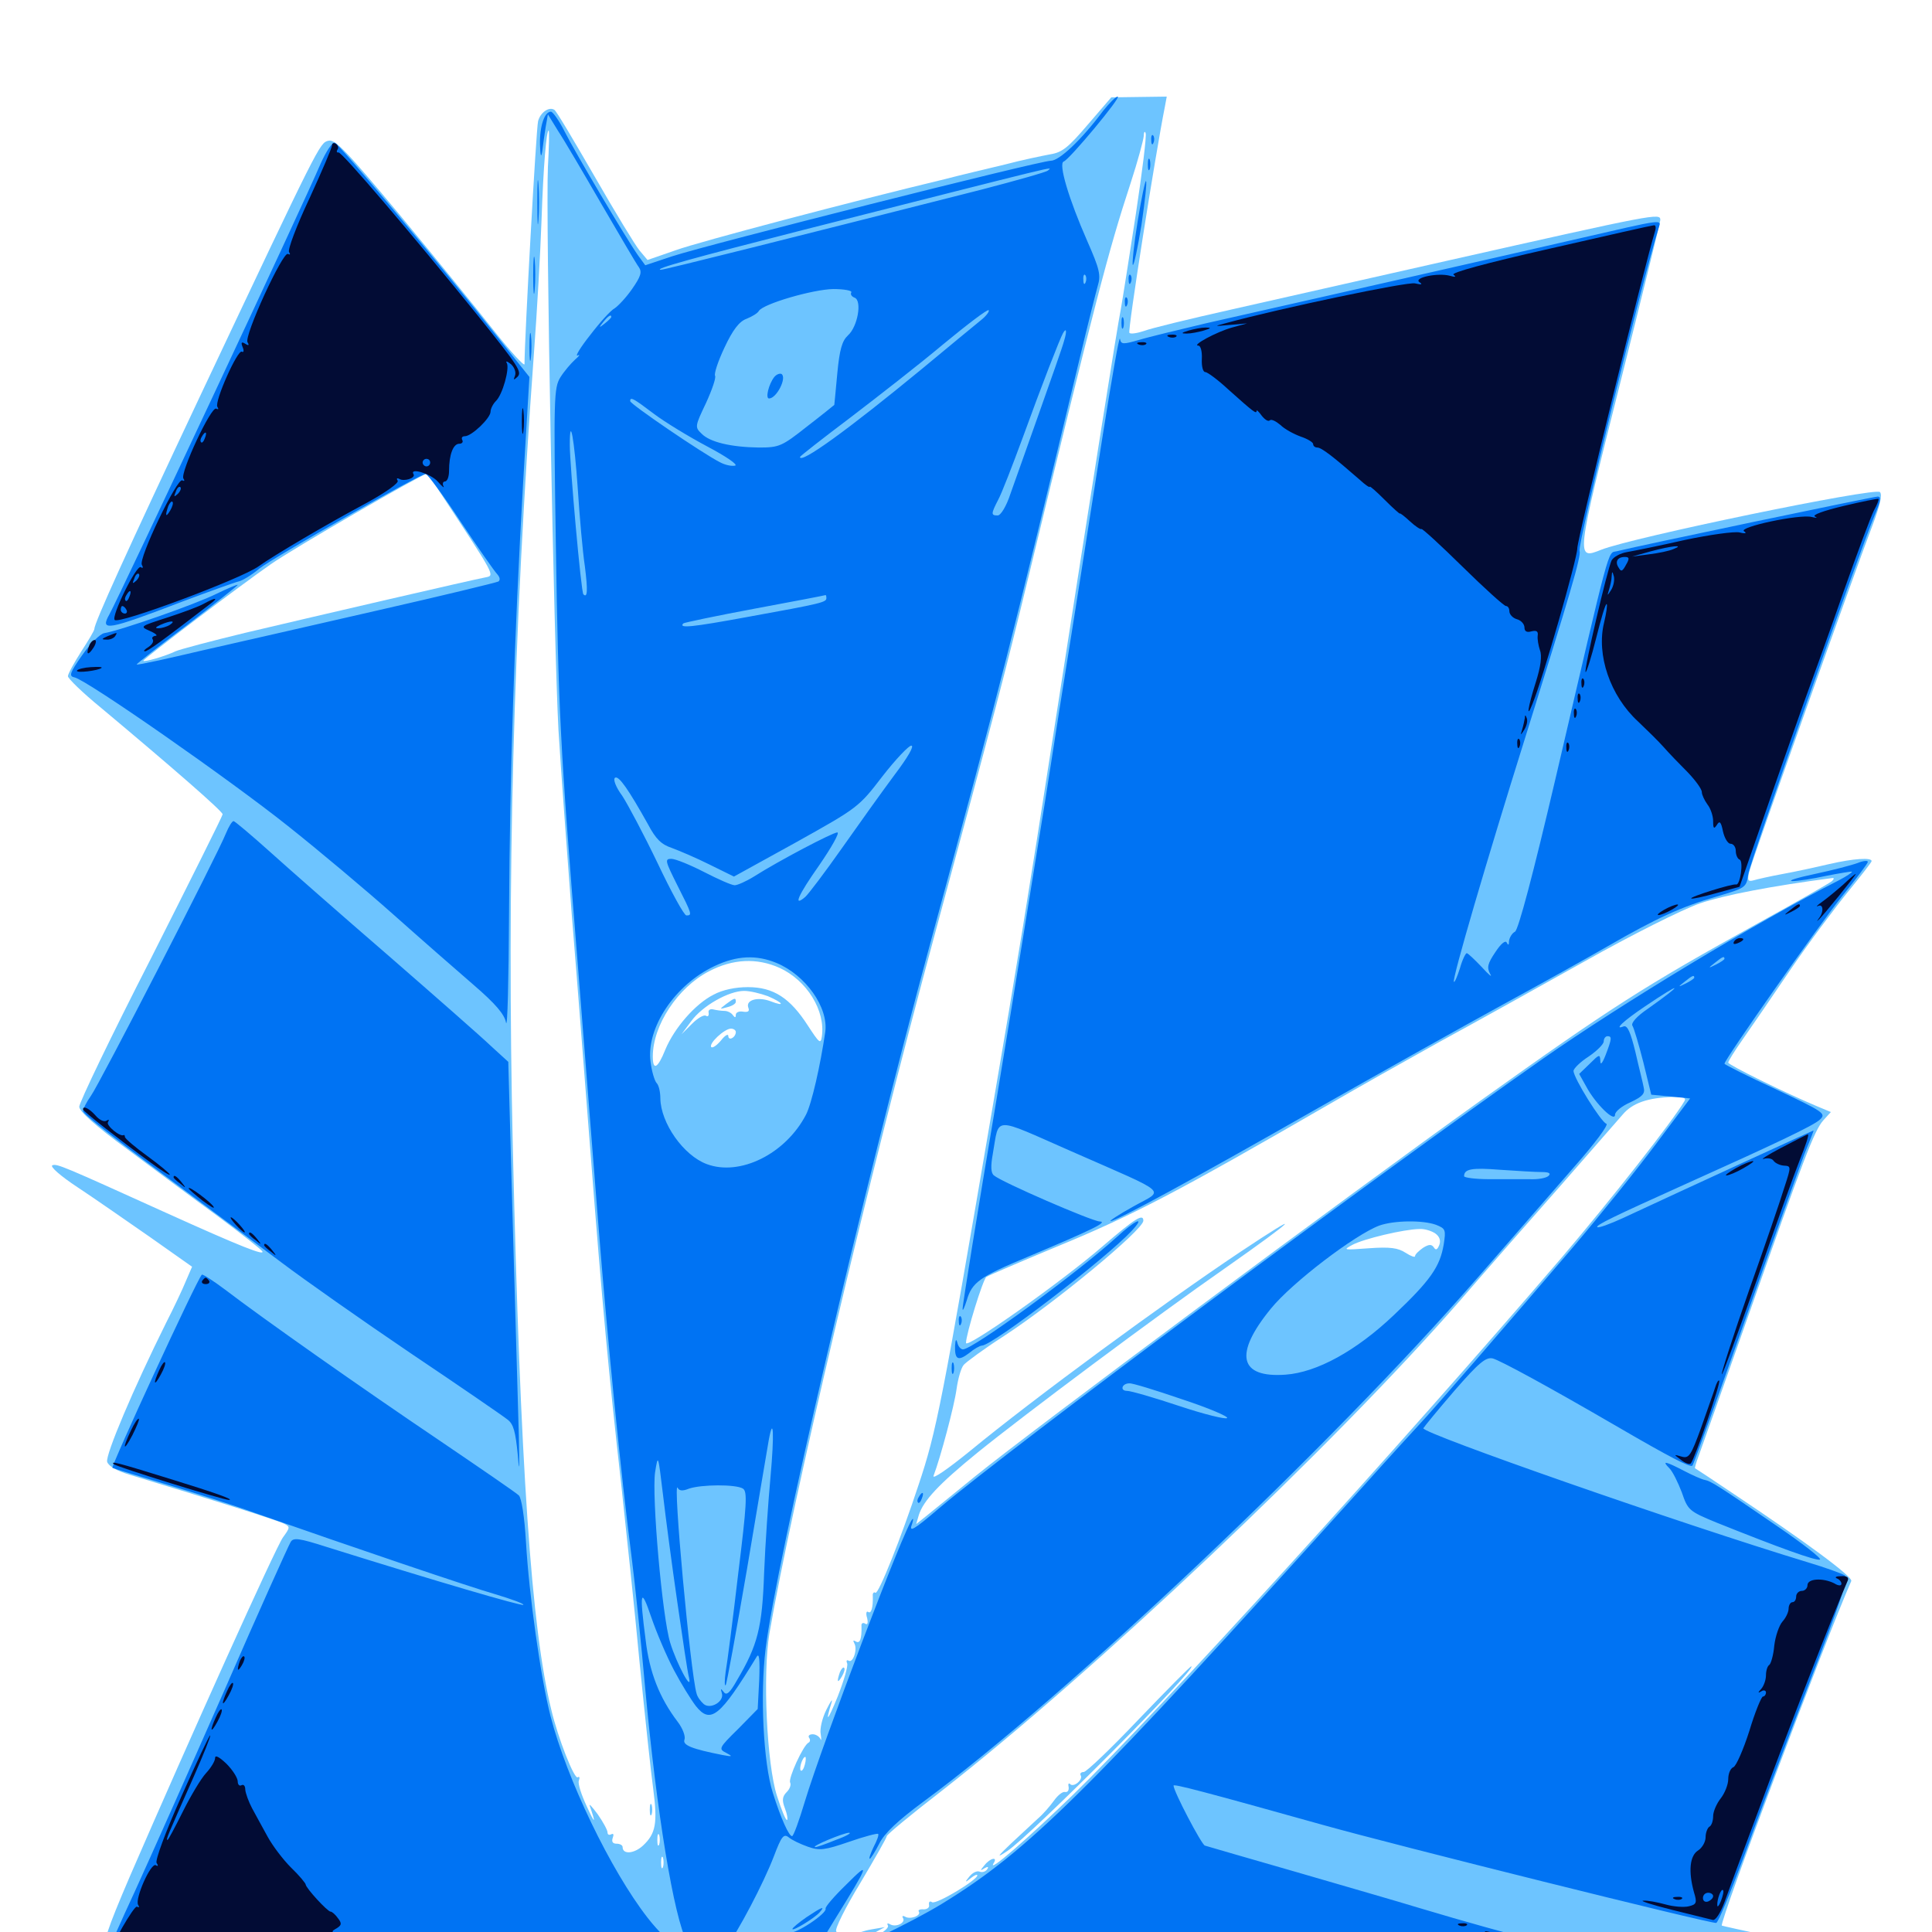 <svg xmlns="http://www.w3.org/2000/svg" viewBox="0 -1000 1000 1000">
	<path fill="#6dc4ff" d="M563.086 -935.547C552.93 -923.633 549.805 -921.094 543.555 -920.117C539.453 -919.336 528.906 -917.188 520.117 -914.844C511.133 -912.695 497.07 -909.375 488.867 -907.227C440.82 -895.703 362.305 -875 349.805 -870.508L335.156 -865.43L331.055 -870.312C328.906 -872.852 318.359 -890.234 307.812 -908.594C297.07 -927.148 287.891 -942.773 286.914 -943.164C284.18 -944.922 279.688 -941.797 278.516 -937.305C277.539 -933.789 271.484 -824.609 271.484 -811.523C271.484 -810.156 264.258 -817.969 255.469 -829.102C246.68 -840.234 224.805 -867.188 206.836 -888.867C179.492 -921.68 173.438 -928.125 169.922 -927.148C165.43 -925.977 165.43 -925.977 103.906 -795.703C65.43 -714.062 48.828 -677.539 48.828 -674.414C48.828 -673.633 45.703 -668.359 41.992 -662.695C38.281 -656.836 35.156 -651.172 35.156 -650C35.156 -648.828 42.773 -641.406 52.344 -633.594C89.453 -602.539 115.234 -580.078 115.234 -578.516C115.234 -577.734 98.438 -544.141 78.125 -503.906C57.617 -463.867 41.016 -429.297 41.016 -427.148C41.016 -424.805 49.219 -417.383 66.016 -405.078C79.688 -394.922 100.586 -379.297 112.695 -370.508C124.805 -361.523 135.156 -353.32 135.742 -352.344C137.305 -349.805 124.805 -354.688 85.938 -372.266C32.031 -396.68 29.688 -397.656 27.148 -396.875C25.586 -396.289 31.445 -391.211 40.039 -385.547C48.633 -379.883 65.43 -368.164 77.539 -359.766L99.414 -344.336L96.289 -337.109C94.727 -333.203 90.039 -323.242 85.938 -315.234C69.141 -281.445 54.492 -246.875 55.469 -243.359C56.25 -241.016 60.547 -238.672 66.992 -236.719C110.938 -223.438 144.141 -212.891 147.07 -211.328C150.195 -209.766 150.195 -209.375 146.484 -204.297C142.773 -199.219 98.242 -100.391 67.188 -28.711C55.078 -0.391 53.125 5.664 54.688 9.961L56.641 14.844H208.594C342.969 14.648 361.328 15.039 367.969 17.773C374.805 20.703 376.172 20.703 385.352 17.578C394.727 14.453 414.453 14.258 675.781 15.625C829.883 16.406 959.375 17.383 963.672 18.164C969.531 19.141 971.094 18.75 970.312 16.602C969.336 13.867 956.836 10.547 916.211 2.148C902.93 -0.586 891.602 -3.125 891.211 -3.32C889.844 -4.883 944.531 -150.586 958.203 -181.641C959.18 -183.789 935.156 -201.562 896.484 -227.344C886.328 -234.18 877.734 -239.844 877.344 -240.039C877.148 -240.234 877.93 -242.969 879.102 -246.094C880.273 -249.219 891.602 -281.25 904.297 -317.188C933.594 -400.391 939.062 -414.844 943.75 -420.117L947.656 -424.414L940.625 -427.344C923.828 -434.375 894.531 -448.828 894.531 -450C894.531 -450.781 897.852 -456.055 901.953 -461.914C906.055 -467.773 917.188 -483.984 926.562 -497.852C936.133 -511.914 949.609 -529.883 956.25 -538.086C963.086 -546.484 968.75 -553.711 968.75 -554.297C968.75 -556.25 959.375 -555.664 946.68 -552.734C940.039 -551.172 929.297 -548.828 922.852 -547.656C916.406 -546.484 909.57 -544.922 907.617 -544.336C904.688 -543.555 904.297 -544.336 905.469 -549.023C907.031 -555.273 960.156 -704.492 969.141 -727.93C973.047 -738.281 974.414 -743.945 973.047 -745.312C970.508 -747.852 844.922 -721.875 828.711 -715.43C815.625 -710.156 815.625 -710.547 838.477 -801.172C850 -847.07 859.375 -885.156 859.375 -886.133C859.375 -889.844 857.422 -889.453 749.023 -865.039C708.203 -855.859 657.617 -844.336 636.719 -839.648C615.82 -834.961 595.703 -830.078 592.188 -828.711C588.672 -827.539 585.156 -826.953 584.57 -827.734C583.594 -828.711 598.047 -920.312 602.93 -944.727L603.906 -950L589.648 -949.805L575.195 -949.609ZM283.594 -913.477C282.422 -887.891 286.719 -665.625 289.062 -622.07C290.234 -603.125 293.359 -560.547 295.898 -527.148C298.633 -493.945 302.93 -438.086 305.664 -403.125C311.719 -324.805 315.234 -287.5 321.484 -232.227C324.023 -208.594 328.516 -166.797 331.055 -139.453C333.789 -112.109 336.914 -82.617 338.086 -74.219C340.43 -56.25 339.453 -50.977 332.812 -44.727C328.125 -40.43 322.266 -40.039 322.266 -43.945C322.266 -44.922 320.898 -45.703 319.141 -45.703C317.188 -45.703 316.406 -46.68 317.188 -48.828C317.773 -50.391 317.578 -51.172 316.406 -50.586C315.234 -50 314.453 -50.391 314.453 -51.562C314.453 -52.734 312.109 -57.031 309.375 -60.938C306.445 -64.844 304.688 -66.797 305.273 -65.234C308.594 -55.664 308.008 -55.664 303.711 -65.039C300.977 -70.898 299.023 -76.758 299.609 -78.32C300.195 -79.883 300 -80.664 299.023 -80.078C297.266 -78.906 288.867 -100.195 285.352 -115.039C275 -157.227 269.336 -240.43 265.43 -406.055C262.305 -544.141 265.625 -669.922 276.367 -817.188C277.93 -838.086 279.688 -868.945 280.273 -885.547C281.25 -914.258 282.812 -932.422 283.984 -932.422C284.375 -932.422 284.18 -923.828 283.594 -913.477ZM587.891 -889.062C584.57 -867.383 581.055 -845.117 580.078 -839.648C578.32 -830.859 566.211 -754.883 544.922 -617.969C532.617 -538.672 526.367 -500.391 513.867 -427.539C487.5 -273.242 484.766 -259.18 475.391 -231.25C466.602 -204.492 454.688 -174.609 453.125 -175.586C452.344 -176.172 451.562 -175.391 451.758 -174.023C451.953 -167.969 450.977 -164.648 449.414 -165.625C448.438 -166.406 448.047 -164.844 448.828 -162.5C449.414 -159.961 449.023 -158.789 447.852 -159.57C446.68 -160.352 445.703 -159.766 445.898 -158.398C446.094 -151.758 445.117 -149.023 442.969 -150.391C441.602 -151.172 441.406 -150.977 442.188 -149.414C443.945 -146.484 441.602 -139.062 439.258 -140.43C438.281 -141.016 437.891 -140.43 438.477 -139.062C439.062 -137.695 436.719 -129.883 433.594 -121.875C428.32 -108.984 426.953 -107.617 430.469 -118.945C431.055 -121.094 429.883 -119.336 427.734 -115.039C425.586 -110.742 424.219 -105.078 424.805 -102.344C425.195 -99.609 425.195 -98.633 424.609 -100C424.023 -101.172 422.266 -102.344 420.703 -102.344C418.945 -102.344 418.164 -101.562 418.75 -100.586C419.531 -99.609 419.336 -98.438 418.555 -98.047C415.82 -96.875 407.812 -79.297 408.984 -77.344C409.57 -76.172 408.789 -74.023 407.227 -72.461C404.883 -70.117 404.688 -68.164 406.25 -64.062C407.422 -61.133 407.812 -58.398 407.422 -58.008C406.836 -57.422 404.492 -63.086 402.148 -70.508C396.875 -86.914 394.727 -133.398 398.242 -154.492C409.961 -222.461 448.828 -387.305 484.375 -518.359C515.43 -633.008 520.703 -653.516 532.227 -700.977C567.188 -845.117 573.633 -869.922 585.156 -905.078C588.867 -916.406 591.797 -927.344 591.992 -929.492C591.992 -931.641 592.578 -932.422 592.969 -931.055C593.555 -929.883 591.211 -910.938 587.891 -889.062ZM228.32 -744.336C256.445 -701.562 256.25 -702.148 251.367 -701.172C244.922 -700 164.062 -681.25 126.953 -672.461C109.18 -668.164 92.969 -663.867 90.82 -662.891C86.133 -660.547 74.219 -657.031 74.219 -658.008C74.219 -658.984 125 -697.461 140.234 -708.008C151.953 -716.211 218.164 -754.492 220.703 -754.688C221.289 -754.688 224.609 -750 228.32 -744.336ZM948.242 -543.945C947.07 -542.969 930.078 -533.203 910.156 -522.266C851.172 -489.648 833.789 -478.516 766.797 -430.664C695.508 -379.688 533.984 -259.57 505.078 -236.133C494.531 -227.539 483.203 -218.359 480.078 -215.82L474.219 -211.133L475.586 -215.82C477.93 -223.242 485.938 -231.836 505.859 -248.047C529.688 -267.383 598.438 -318.75 633.789 -343.359C671.68 -369.922 676.172 -374.805 641.602 -351.758C602.734 -325.781 535.352 -276.367 502.148 -249.023C490.625 -239.648 482.422 -233.984 483.203 -236.133C486.719 -245.312 493.945 -272.266 495.117 -281.055C495.898 -286.523 497.461 -291.992 498.828 -293.555C500 -294.922 509.18 -301.758 519.531 -308.398C545.898 -325.586 591.797 -363.477 591.797 -368.164C591.797 -372.07 587.5 -369.336 570.898 -355.078C549.219 -336.328 500 -301.562 500 -304.883C500 -309.375 508.789 -337.891 510.547 -339.062C511.719 -339.844 528.125 -346.875 546.875 -354.688C586.328 -370.898 609.375 -383.008 688.477 -428.711C702.539 -436.914 727.93 -451.172 745.117 -460.742C762.305 -470.117 796.094 -488.867 820.117 -502.344C844.336 -516.016 870.898 -529.297 879.883 -532.422C892.578 -536.719 916.992 -541.406 948.242 -545.508C949.414 -545.703 949.414 -545.117 948.242 -543.945ZM403.516 -499.023C417.578 -492.578 427.344 -476.953 425.391 -463.477C424.805 -459.375 424.023 -460.156 418.164 -469.141C408.984 -483.398 400.391 -489.062 387.109 -489.062C380.664 -489.062 374.023 -487.695 369.336 -485.156C359.961 -480.469 349.023 -467.969 344.336 -456.641C340.43 -446.875 337.891 -445.703 337.891 -453.125C337.891 -469.336 350.781 -488.867 366.992 -497.266C379.297 -503.711 391.797 -504.297 403.516 -499.023ZM397.461 -484.375C405.664 -480.859 406.641 -478.711 398.633 -481.836C392.188 -484.18 385.938 -482.422 387.305 -478.516C388.086 -476.562 387.305 -475.977 384.57 -476.367C382.617 -476.758 380.859 -475.977 380.859 -474.805C380.859 -473.242 380.469 -473.047 379.297 -474.609C378.516 -475.781 376.562 -476.758 375 -476.758C373.438 -476.758 370.703 -477.148 369.141 -477.539C367.578 -477.93 366.406 -477.148 366.797 -475.781C366.992 -474.219 366.406 -473.633 365.43 -474.219C364.453 -475 361.133 -473.047 358.203 -470.117L352.734 -464.648L357.812 -471.484C363.477 -479.297 377.148 -487.109 385.156 -487.109C388.281 -487.109 393.75 -485.742 397.461 -484.375ZM380.859 -465.82C380.859 -464.648 380.078 -463.281 378.906 -462.695C377.93 -462.109 376.953 -462.5 376.953 -463.867C376.953 -465.039 375.195 -464.062 373.242 -461.523C371.094 -458.984 368.945 -457.422 368.164 -458.008C366.602 -459.766 375 -467.578 378.32 -467.578C379.688 -467.578 380.859 -466.797 380.859 -465.82ZM871.875 -430.078C865.82 -419.727 833.398 -378.516 808.594 -349.414C724.805 -251.562 600.195 -114.648 555.469 -71.094C531.641 -48.047 510.938 -30.078 514.258 -35.547C516.602 -39.062 512.695 -38.477 509.57 -34.57C507.227 -31.836 507.227 -31.445 509.57 -33.008C511.328 -33.984 511.914 -33.789 510.938 -32.422C510.156 -31.25 508.398 -30.664 507.031 -31.25C505.664 -31.836 503.32 -30.664 501.758 -28.711C499.219 -25.586 499.414 -25.391 502.539 -27.93C504.297 -29.297 505.859 -30.078 505.859 -29.297C505.859 -26.953 484.57 -14.062 482.422 -15.43C481.25 -16.211 480.664 -15.625 480.859 -14.062C481.25 -12.695 479.883 -11.719 478.125 -11.719C476.172 -11.914 475 -11.328 475.586 -10.547C476.953 -8.398 470.898 -6.25 468.359 -8.008C467.188 -8.594 466.797 -8.203 467.383 -7.227C468.945 -4.688 463.477 -2.148 460.547 -4.102C459.375 -4.688 458.984 -4.492 459.57 -3.32C460.156 -2.344 457.617 0 453.906 1.758C444.727 6.25 442.773 5.859 451.172 1.172L458.008 -2.539L451.172 -1.367C447.461 -0.781 442.383 0.977 439.648 2.344C437.109 3.711 433.984 4.492 433.203 3.906C432.227 3.32 429.492 4.297 427.344 6.445L423.242 9.961L426.758 4.688C428.516 1.758 431.055 -0.195 432.227 0.586C433.398 1.172 433.594 0.781 432.812 -0.391C432.031 -1.562 437.695 -12.891 445.312 -25.391C452.734 -37.891 458.984 -48.828 458.984 -49.609C458.984 -50.391 471.484 -60.742 486.914 -72.656C566.797 -134.961 689.648 -251.172 755.664 -326.758C769.141 -342.383 792.578 -369.141 807.617 -386.133C822.656 -403.32 837.109 -419.922 839.844 -423.047C844.922 -429.102 852.93 -431.836 865.82 -432.227C871.289 -432.422 872.852 -431.836 871.875 -430.078ZM742.969 -361.523C745.117 -359.961 745.898 -357.812 744.922 -355.469C743.945 -353.125 743.164 -352.734 742.188 -354.297C741.016 -356.055 739.648 -356.055 736.523 -354.102C734.375 -352.539 732.422 -350.781 732.422 -349.805C732.422 -349.023 730.273 -349.805 727.539 -351.562C723.633 -354.102 719.531 -354.688 708.594 -353.906C695.312 -352.93 694.922 -352.93 700 -355.664C705.859 -358.789 726.367 -363.672 734.57 -363.867C737.305 -364.062 741.016 -362.891 742.969 -361.523ZM416.602 -86.719C416.016 -84.375 415.039 -83.008 414.453 -83.594C413.477 -84.766 415.43 -90.625 416.797 -90.625C417.188 -90.625 417.188 -88.867 416.602 -86.719ZM341.211 -45.312C340.625 -43.945 340.234 -44.922 340.234 -47.656C340.234 -50.391 340.625 -51.367 341.211 -50.195C341.602 -48.828 341.602 -46.484 341.211 -45.312ZM343.164 -33.594C342.578 -32.227 342.188 -33.203 342.188 -35.938C342.188 -38.672 342.578 -39.648 343.164 -38.477C343.555 -37.109 343.555 -34.766 343.164 -33.594ZM345.117 -25.781C345.703 -27.148 345.508 -28.906 344.922 -29.492C344.336 -30.273 343.75 -29.102 343.945 -26.953C343.945 -24.805 344.531 -24.219 345.117 -25.781ZM433.008 10.156C433.789 9.57 432.617 8.984 430.469 9.18C428.32 9.18 427.734 9.766 429.297 10.352C430.664 10.938 432.422 10.742 433.008 10.156ZM336.328 -63.281C336.328 -60.547 336.719 -59.57 337.305 -60.938C337.695 -62.109 337.695 -64.453 337.305 -65.82C336.719 -66.992 336.328 -66.016 336.328 -63.281ZM434.766 -134.57C433.008 -129.492 433.398 -128.32 435.742 -132.227C436.914 -134.18 437.5 -136.328 436.914 -136.719C436.523 -137.305 435.547 -136.328 434.766 -134.57ZM375.781 -480.273C372.266 -477.539 372.266 -477.539 376.562 -478.711C378.906 -479.297 380.859 -480.469 380.859 -481.445C380.859 -483.789 380.273 -483.594 375.781 -480.273ZM589.453 -110.156C575.195 -95.117 562.305 -82.812 560.938 -82.812C559.57 -82.812 558.789 -82.031 559.375 -81.055C560.742 -78.906 555.664 -74.609 553.906 -76.562C553.125 -77.344 552.734 -76.562 553.125 -75C553.32 -73.438 552.734 -72.266 551.367 -72.461C550 -72.852 547.461 -70.703 545.508 -67.969C543.555 -65.234 539.844 -60.938 537.305 -58.789C534.766 -56.445 528.516 -50.586 523.633 -46.094C515.82 -38.672 515.625 -38.086 521.484 -41.992C533.789 -50.195 620.703 -137.5 616.602 -137.5C616.016 -137.5 603.906 -125.195 589.453 -110.156Z"/>
	<path fill="#0073f3" d="M571.094 -942.773C559.766 -927.539 548.242 -916.797 543.945 -916.797C538.086 -916.797 366.602 -873.438 348.047 -867.383L333.984 -862.695L330.273 -867.773C323.828 -876.953 297.461 -921.484 292.188 -932.031C289.453 -937.5 286.133 -942.188 285.156 -942.188C281.836 -942.188 279.297 -934.766 279.492 -925.195C279.688 -919.336 280.078 -917.969 280.664 -921.68C281.055 -925 281.836 -930.469 282.422 -934.18L283.594 -940.82L288.867 -932.227C291.992 -927.539 301.953 -910.547 311.328 -894.336C320.703 -878.32 329.297 -863.477 330.664 -861.719C332.422 -859.18 331.641 -856.836 327.148 -850.391C324.023 -845.898 319.922 -841.602 318.164 -840.43C316.211 -839.453 310.547 -833.203 305.469 -826.562C300.195 -819.922 297.461 -815.234 299.023 -816.016C300.391 -816.797 300 -815.82 297.656 -813.867C295.508 -811.914 291.992 -807.812 290.039 -804.688C286.719 -799.219 286.523 -794.141 287.695 -718.75C289.062 -632.422 289.844 -614.453 298.828 -503.711C301.953 -464.062 306.836 -402.93 309.57 -367.969C314.453 -306.055 321.289 -237.5 327.148 -192.188C328.711 -179.883 331.836 -150 333.984 -125.781C339.844 -62.305 348.828 -7.227 355.664 5.273C361.914 17.188 347.07 8.008 335.156 -7.422C316.016 -32.031 293.359 -79.102 284.961 -111.719C279.883 -131.445 273.828 -174.414 272.266 -201.562C271.484 -215.039 269.922 -224.609 268.555 -225.977C267.188 -227.344 248.633 -240.039 227.344 -254.492C186.523 -282.031 135.742 -317.773 116.602 -332.422C110.352 -337.109 104.883 -340.625 104.492 -340.234C101.953 -337.891 57.227 -240.82 58.203 -240.234C58.984 -239.844 71.875 -235.938 86.914 -231.445C101.953 -226.953 122.656 -220.312 132.812 -216.602C183.008 -199.023 242.773 -178.711 256.445 -174.805C264.844 -172.266 271.289 -169.922 270.898 -169.336C270.117 -168.555 226.758 -181.25 169.336 -199.219C154.688 -203.906 151.758 -204.297 150.391 -201.758C149.414 -200.195 133.789 -165.625 116.016 -124.805C98.047 -83.984 77.344 -37.5 69.922 -21.289C62.5 -5.273 56.25 8.789 56.055 9.961C55.859 11.328 107.812 12.109 208.008 12.5C342.383 12.891 361.133 13.281 366.797 16.016C372.461 18.555 374.805 18.75 382.422 16.797C387.5 15.43 397.852 14.453 405.273 14.648L418.945 15.039L431.836 -6.055C450.195 -35.742 450.586 -37.109 438.086 -24.609C431.836 -18.555 426.953 -12.891 427.344 -12.109C428.125 -9.57 411.523 1.367 408.789 0.195C407.227 -0.195 406.445 0 407.031 0.977C408.984 4.102 391.016 13.086 380.469 14.258L370.508 15.43L375.391 8.789C382.227 -0.586 395.117 -25 400.586 -39.258C404.492 -49.609 405.664 -50.977 408.203 -49.023C409.766 -47.656 414.258 -45.508 418.164 -44.141C424.219 -41.992 426.953 -42.383 439.453 -46.68C447.266 -49.414 454.102 -51.172 454.492 -50.781C455.078 -50.391 453.906 -47.266 452.148 -43.945C450.586 -40.625 449.609 -37.891 450.195 -37.891C450.586 -37.891 452.93 -41.406 455.078 -45.703C457.812 -51.172 464.648 -57.617 478.125 -67.578C552.539 -122.461 688.672 -251.172 764.648 -338.477C781.836 -358.203 804.492 -384.18 814.844 -396.094C825.391 -408.008 832.812 -417.969 831.445 -418.359C828.906 -418.945 814.453 -441.992 814.453 -445.703C814.453 -446.875 817.969 -450.391 822.266 -453.125C826.562 -456.055 830.078 -459.57 830.078 -460.938C830.078 -462.5 831.055 -463.672 832.031 -463.672C834.375 -463.672 834.375 -462.5 831.055 -453.906C829.297 -449.414 828.32 -448.438 828.32 -450.977C828.125 -454.492 827.734 -454.297 822.852 -449.414L817.383 -444.141L821.094 -437.5C825.781 -428.711 835.938 -418.75 835.938 -423.047C835.938 -424.609 839.453 -427.539 843.945 -429.492C850.195 -432.422 851.562 -433.984 850.781 -437.109C850.391 -439.453 848.242 -447.656 846.484 -455.469C843.945 -465.82 842.383 -469.336 840.43 -468.75C834.961 -466.602 840.43 -471.68 851.172 -478.906C871.094 -492.383 872.07 -491.406 852.734 -477.734C847.266 -474.023 844.141 -470.508 844.922 -469.141C845.703 -467.969 848.242 -459.375 850.586 -450.195L854.688 -433.398L864.844 -432.422L874.805 -431.445L857.227 -408.008C847.656 -395.117 828.125 -370.898 814.062 -354.297C782.031 -316.797 740.625 -268.945 735.352 -263.477C733.203 -261.133 719.531 -246.289 705.078 -230.078C561.914 -71.289 532.617 -42.188 487.305 -14.453C470.898 -4.492 439.453 10.547 429.883 12.891C425.977 13.672 516.797 14.453 637.695 14.453C755.859 14.258 844.922 13.672 835.742 12.891C820.117 11.328 783.984 2.344 734.375 -12.5C724.219 -15.625 695.703 -23.828 670.898 -31.055C646.289 -38.086 625 -44.336 623.633 -44.727C621.875 -45.312 607.422 -72.852 607.422 -75.781C607.422 -76.758 622.461 -72.852 684.57 -55.469C722.07 -44.922 883.594 -4.688 888.281 -4.688C889.258 -4.688 895.508 -19.922 902.344 -38.281C908.984 -56.836 924.219 -97.07 935.938 -127.539C952.93 -171.484 956.836 -183.203 954.883 -184.57C953.32 -185.547 944.727 -188.672 935.547 -191.406C869.922 -211.328 735.742 -258.203 736.719 -260.742C737.109 -261.523 744.336 -270.312 752.734 -280.078C765.625 -294.922 769.141 -297.656 772.656 -296.875C776.758 -295.703 800.586 -282.812 837.891 -261.133C864.062 -245.898 875 -240.234 875.977 -241.406C876.562 -241.797 888.672 -275.586 903.125 -316.406C917.383 -357.031 931.445 -395.898 933.984 -402.734C936.719 -409.375 938.867 -414.844 938.672 -414.844C938.281 -414.844 874.805 -385.742 840.039 -369.531C833.203 -366.406 827.344 -364.258 826.758 -364.844C825.781 -365.82 835.547 -370.508 871.094 -386.523C919.336 -408.203 938.672 -417.383 941.992 -420.508C945.312 -423.633 944.141 -424.414 918.945 -436.328C904.492 -442.969 892.578 -449.023 892.578 -449.414C892.578 -451.562 941.992 -521.875 953.32 -535.938C960.742 -545.117 966.797 -553.125 966.797 -553.906C966.797 -554.688 964.453 -554.492 961.523 -553.32C958.398 -552.148 948.633 -549.609 939.453 -547.656C930.273 -545.703 925 -544.141 927.734 -543.945C930.469 -543.945 938.281 -545.117 945.312 -546.68C952.344 -548.047 958.203 -549.023 958.594 -548.828C958.789 -548.438 955.859 -546.484 951.758 -544.336C908.789 -522.461 839.258 -480.469 798.828 -452.148C709.18 -389.258 522.266 -250 486.328 -219.531C472.656 -207.812 470.312 -206.641 472.07 -211.133C472.656 -213.086 472.852 -214.258 472.266 -213.672C468.555 -210.547 425.586 -97.266 416.602 -67.578C413.672 -57.812 410.742 -49.609 409.961 -49.609C408.398 -49.609 404.297 -58.398 400 -72.07C395.117 -87.305 393.359 -123.047 396.289 -146.68C401.758 -191.602 446.484 -382.617 481.445 -511.523C518.945 -649.414 523.438 -667.383 558.789 -814.258C562.891 -831.445 567.188 -848.438 568.164 -851.953C569.922 -857.617 569.141 -860.742 562.695 -875.391C553.32 -896.68 547.656 -915.43 550.586 -916.406C553.516 -917.383 580.664 -950 578.516 -950C577.539 -950 574.219 -946.68 571.094 -942.773ZM542.383 -911.719C541.602 -910.938 526.367 -906.641 508.398 -901.953C411.523 -877.344 343.164 -860.156 341.992 -860.352C338.086 -860.742 357.812 -866.211 416.016 -881.055C554.102 -916.016 544.531 -913.867 542.383 -911.719ZM561.914 -853.906C561.328 -852.344 560.742 -852.93 560.742 -855.078C560.547 -857.227 561.133 -858.398 561.719 -857.617C562.305 -857.031 562.5 -855.273 561.914 -853.906ZM440.625 -848.633C440.039 -847.656 440.82 -846.484 442.383 -845.898C446.289 -844.336 443.945 -830.859 438.867 -826.367C435.938 -823.633 434.57 -819.336 433.398 -806.836C432.617 -798.047 431.836 -790.625 431.836 -790.43C431.641 -790.234 425.391 -785.156 417.773 -779.297C404.688 -768.945 403.32 -768.359 392.773 -768.359C378.516 -768.555 367.383 -771.094 363.086 -775.586C359.57 -778.906 359.766 -779.492 365.43 -791.406C368.555 -798.242 370.703 -804.492 370.117 -805.469C369.531 -806.641 371.68 -813.086 375 -820.117C379.297 -829.297 382.617 -833.594 386.328 -834.961C389.258 -836.133 392.188 -837.891 392.773 -839.062C395.117 -842.773 420.703 -850.195 431.25 -850.391C436.914 -850.391 441.211 -849.609 440.625 -848.633ZM507.617 -834.18C504.688 -831.836 491.016 -820.508 477.344 -809.18C438.672 -777.344 414.062 -759.57 414.062 -763.477C414.062 -763.867 425.781 -773.047 440.039 -783.789C454.102 -794.531 475.977 -811.523 488.281 -821.875C500.586 -832.031 511.133 -840.039 511.719 -839.453C512.305 -838.867 510.352 -836.328 507.617 -834.18ZM316.406 -835.938C316.406 -835.547 314.844 -833.984 313.086 -832.617C309.961 -830.078 309.766 -830.273 312.305 -833.398C314.844 -836.523 316.406 -837.5 316.406 -835.938ZM550.781 -823.633C550 -820.508 544.141 -804.102 538.086 -786.914C532.031 -769.727 525.195 -750.586 523.047 -744.531C520.898 -737.891 517.969 -733.203 516.406 -733.203C512.891 -733.203 512.891 -733.984 516.602 -741.211C518.359 -744.336 524.023 -758.984 529.492 -773.828C539.258 -800.781 548.633 -824.805 550.195 -827.539C551.953 -830.664 552.344 -828.711 550.781 -823.633ZM338.281 -785.938C343.945 -781.641 356.445 -774.023 366.016 -768.945C375.977 -763.672 382.227 -759.375 380.469 -758.984C378.516 -758.594 375.195 -759.375 372.656 -760.742C364.062 -765.039 326.172 -790.82 326.172 -792.383C326.172 -794.727 327.734 -793.945 338.281 -785.938ZM299.023 -747.461C300 -732.617 301.562 -714.453 302.734 -706.836C304.297 -694.336 304.102 -690.234 301.953 -692.383C300.781 -693.359 294.922 -759.375 294.922 -769.727C294.922 -785.742 297.266 -772.852 299.023 -747.461ZM427.734 -690.43C427.734 -688.281 425.781 -687.695 386.914 -680.664C358.203 -675.391 350.977 -674.609 353.711 -677.344C354.102 -677.734 370.703 -681.25 390.625 -684.961C410.547 -688.672 426.953 -691.797 427.344 -691.992C427.539 -691.992 427.734 -691.406 427.734 -690.43ZM463.086 -599.023C456.836 -590.625 444.531 -573.438 435.742 -560.938C426.953 -548.438 418.359 -537.109 416.797 -535.742C410.352 -530.273 412.891 -536.328 424.023 -552.148C430.469 -561.523 434.766 -569.141 433.398 -569.141C431.055 -569.141 403.125 -554.492 390.234 -546.289C386.133 -543.75 381.641 -541.797 380.273 -541.797C378.711 -541.797 371.68 -544.922 364.453 -548.633C357.227 -552.344 349.609 -555.469 347.461 -555.469C343.945 -555.469 344.336 -554.297 350.586 -541.797C358.203 -526.758 358.398 -526.172 355.273 -526.172C354.102 -526.172 347.461 -538.281 340.43 -553.125C333.398 -567.773 325 -583.594 322.07 -588.086C318.75 -592.578 317.188 -596.68 318.359 -597.461C320.312 -598.633 325.391 -591.211 335.352 -573.438C339.453 -565.625 342.383 -562.891 347.656 -561.133C351.367 -559.766 360.156 -556.055 367.188 -552.539L379.883 -546.289L412.109 -564.062C443.945 -581.836 444.531 -582.227 456.641 -598.047C463.477 -606.836 470.312 -614.062 471.68 -614.062C473.438 -614.062 469.727 -607.812 463.086 -599.023ZM401.953 -501.562C416.992 -495.312 428.906 -478.516 427.148 -465.82C424.609 -448.438 420.117 -428.711 417.188 -423.047C406.641 -402.734 383.008 -391.016 365.82 -397.461C353.711 -401.953 341.992 -418.75 341.797 -431.445C341.797 -434.766 341.016 -438.281 339.844 -439.453C338.867 -440.43 337.305 -445.508 336.719 -450.391C334.375 -467.969 349.414 -490.43 369.922 -500C381.445 -505.469 391.602 -505.859 401.953 -501.562ZM892.578 -503.711C892.578 -503.32 890.625 -501.953 888.281 -500.781C883.984 -498.633 883.984 -498.828 887.5 -501.562C891.602 -504.883 892.578 -505.273 892.578 -503.711ZM876.953 -493.945C876.953 -493.555 875 -492.188 872.656 -491.016C868.359 -488.867 868.359 -489.062 871.875 -491.797C875.977 -495.117 876.953 -495.508 876.953 -493.945ZM797.852 -393.359C801.562 -393.359 802.93 -392.773 801.562 -391.406C800.391 -390.234 796.094 -389.453 791.797 -389.648H771.094C763.672 -389.648 757.812 -390.43 757.812 -391.211C757.812 -394.922 761.719 -395.703 776.367 -394.531C784.961 -393.945 794.531 -393.359 797.852 -393.359ZM743.359 -366.016C748.242 -364.062 748.438 -363.477 747.266 -355.859C745.312 -344.336 740.43 -337.305 721.484 -319.336C701.953 -300.781 681.641 -289.648 665.43 -288.477C641.406 -286.719 638.477 -299.023 657.812 -322.656C668.75 -336.133 701.367 -360.938 713.867 -365.625C721.484 -368.359 736.523 -368.555 743.359 -366.016ZM611.719 -275.781C625.391 -271.289 635.938 -266.797 635.156 -266.016C634.375 -265.234 623.242 -267.969 610.352 -272.266C597.461 -276.562 585.352 -280.078 583.398 -280.078C579.492 -280.078 580.664 -283.984 584.57 -283.984C585.938 -284.18 598.047 -280.469 611.719 -275.781ZM398.828 -235.742C397.656 -223.047 396.094 -200.586 395.508 -185.938C394.531 -157.422 392.188 -148.438 381.445 -130.273C377.734 -123.633 375.977 -122.266 374.609 -124.219C373.047 -126.172 372.852 -126.172 373.633 -123.633C375 -119.336 367.773 -115.039 364.258 -117.969C362.695 -119.336 360.938 -121.68 360.547 -123.438C357.422 -133.594 348.047 -235.547 350.781 -229.883C351.562 -228.32 353.32 -228.125 356.641 -229.492C362.891 -231.641 380.859 -231.836 384.57 -229.492C386.914 -227.93 386.523 -221.289 382.031 -184.961C379.297 -161.523 376.367 -138.867 375.586 -134.57C375 -130.273 375 -127.148 375.586 -127.734C376.172 -128.32 381.055 -155.469 386.719 -188.281C392.188 -221.094 397.266 -250.781 397.852 -254.297C400.391 -268.359 400.781 -257.422 398.828 -235.742ZM350.586 -170.703C353.32 -151.953 355.859 -134.375 356.641 -131.641C358.398 -123.633 350.195 -138.867 346.875 -149.805C342.773 -163.086 337.305 -225.586 339.062 -237.891C340.625 -247.656 340.625 -247.266 343.164 -226.367C344.531 -214.648 347.852 -189.453 350.586 -170.703ZM348.828 -135.547C352.539 -128.516 357.617 -120.312 360.156 -116.992C367.773 -107.422 372.656 -111.328 391.602 -142.383C392.969 -144.727 393.359 -141.211 392.969 -130.469L392.188 -115.43L382.031 -105.078C372.07 -95.312 371.875 -94.727 375.781 -92.773C379.492 -90.82 379.102 -90.625 374.023 -91.602C358.203 -94.727 353.125 -96.68 354.297 -99.609C354.883 -101.367 353.32 -105.469 350.781 -108.789C341.406 -121.094 336.133 -134.375 334.18 -151.172C330.859 -176.367 331.641 -179.102 337.109 -162.891C339.844 -154.883 345.117 -142.578 348.828 -135.547ZM432.617 -47.656C427.344 -45.508 422.461 -43.75 421.875 -43.945C419.727 -44.336 436.719 -51.367 439.453 -51.367C441.016 -51.367 438.086 -49.609 432.617 -47.656ZM400.781 -804.883C397.852 -801.172 396.094 -793.75 398.047 -793.75C401.953 -793.75 407.422 -804.492 404.492 -806.445C403.516 -806.836 401.953 -806.25 400.781 -804.883ZM595.898 -927.344C595.898 -925.195 596.484 -924.609 597.07 -926.172C597.656 -927.539 597.461 -929.297 596.875 -929.883C596.289 -930.664 595.703 -929.492 595.898 -927.344ZM166.016 -915.43C157.031 -894.141 62.109 -691.992 56.641 -682.031C51.562 -673.047 55.273 -673.633 94.531 -688.672C108.594 -693.945 121.68 -698.633 123.438 -699.023C125.391 -699.414 130.273 -702.344 134.18 -705.664C141.992 -711.719 217.383 -754.688 220.312 -754.688C221.289 -754.688 229.492 -743.555 238.477 -729.883C247.461 -716.406 256.055 -704.102 257.422 -702.734C258.789 -701.172 258.984 -699.805 258.008 -699.023C256.836 -698.438 229.492 -691.797 196.875 -684.375C164.258 -676.953 122.852 -667.383 104.492 -663.281C86.328 -658.984 71.094 -655.664 70.703 -656.055C70.508 -656.25 82.031 -665.43 96.68 -676.367C111.133 -687.5 123.047 -696.875 123.047 -697.266C123.047 -697.656 117.969 -695.508 111.914 -692.578C101.367 -687.305 62.305 -673.633 53.906 -672.266C51.758 -671.875 46.68 -666.797 42.578 -660.938C36.133 -651.758 35.547 -650 38.477 -649.414C44.727 -648.242 119.141 -596.289 149.023 -572.461C165.039 -559.766 189.648 -539.062 203.711 -526.562C217.969 -513.867 236.523 -497.656 245.117 -490.234C256.445 -480.469 261.133 -475 261.914 -470.703C262.695 -467.383 263.281 -492.773 263.477 -527.148C263.867 -599.609 266.211 -670.117 270.703 -749.023L274.023 -804.883L258.594 -824.219C225.195 -866.406 175.391 -925.586 173.242 -926.172C171.875 -926.367 168.75 -921.484 166.016 -915.43ZM594.141 -914.844C594.141 -912.109 594.531 -911.133 595.117 -912.5C595.508 -913.672 595.508 -916.016 595.117 -917.383C594.531 -918.555 594.141 -917.578 594.141 -914.844ZM278.125 -895.312C278.125 -885.156 278.32 -880.859 278.711 -886.133C279.102 -891.211 279.102 -899.414 278.711 -904.688C278.32 -909.766 278.125 -905.469 278.125 -895.312ZM588.867 -885.547C586.914 -873.633 585.938 -863.477 586.328 -862.891C586.914 -862.305 588.867 -871.68 590.82 -883.594C592.578 -895.703 593.75 -905.859 593.164 -906.25C592.773 -906.836 590.82 -897.461 588.867 -885.547ZM817.383 -876.562C780.078 -867.969 671.68 -843.359 624.023 -832.617C610.156 -829.297 594.531 -825.586 589.453 -824.023C581.25 -821.68 580.273 -821.68 579.688 -824.609C579.297 -826.367 575.391 -803.711 570.703 -774.219C566.016 -744.727 559.375 -701.562 555.664 -678.516C551.953 -655.469 545.312 -613.672 541.016 -585.742C536.523 -557.812 525.195 -487.695 515.625 -429.883C505.859 -372.07 498.047 -323.633 498.242 -322.461C498.242 -321.094 499.219 -323.242 500.391 -326.953C503.125 -336.328 507.031 -339.062 531.836 -349.414C565.234 -363.477 573.828 -367.578 569.141 -367.773C565.039 -367.969 518.555 -388.086 514.453 -391.602C512.891 -392.773 512.695 -396.289 513.867 -402.734C517.383 -422.461 513.086 -422.266 554.492 -404.102C606.445 -381.25 602.734 -384.57 586.719 -375.586C579.297 -371.484 574.023 -367.969 574.805 -367.969C577.734 -367.969 616.992 -389.258 680.664 -425.586C715.039 -445.117 758.984 -469.727 778.32 -480.273C797.656 -490.82 821.875 -504.297 832.031 -510.156C857.422 -524.805 870.312 -530.664 888.477 -535.938C903.711 -540.43 903.906 -540.625 904.883 -547.461C905.859 -554.297 962.5 -714.844 970.508 -733.789C973.438 -740.625 973.828 -742.969 971.875 -742.969C969.727 -742.969 850.195 -717.969 836.719 -714.648C832.031 -713.672 833.789 -719.922 805.469 -598.438C793.359 -546.68 785.938 -518.945 784.18 -517.773C782.617 -516.992 781.25 -514.648 781.055 -512.891C781.055 -510.742 780.664 -510.547 779.883 -512.109C779.297 -513.477 776.953 -511.719 774.023 -507.227C769.922 -501.172 769.531 -499.219 771.289 -495.898C772.656 -493.75 770.703 -495.312 766.992 -499.414C763.281 -503.32 759.766 -506.641 759.18 -506.641C758.594 -506.641 756.836 -503.125 755.664 -498.828C754.297 -494.531 752.93 -491.406 752.539 -491.797C751.367 -492.773 769.727 -555.273 789.062 -616.992C812.695 -692.578 818.555 -712.305 817.578 -714.844C816.406 -717.773 850.195 -855.664 858.594 -882.227C859.961 -886.523 861.328 -886.719 817.383 -876.562ZM275.977 -857.227C275.977 -848.633 276.367 -845.312 276.758 -850C277.148 -854.492 277.148 -861.523 276.758 -865.625C276.367 -869.531 275.977 -865.82 275.977 -857.227ZM584.18 -855.078C584.18 -852.93 584.766 -852.344 585.352 -853.906C585.938 -855.273 585.742 -857.031 585.156 -857.617C584.57 -858.398 583.984 -857.227 584.18 -855.078ZM582.227 -843.359C582.227 -841.211 582.812 -840.625 583.398 -842.188C583.984 -843.555 583.789 -845.312 583.203 -845.898C582.617 -846.68 582.031 -845.508 582.227 -843.359ZM580.469 -832.812C580.469 -830.078 580.859 -829.102 581.445 -830.469C581.836 -831.641 581.836 -833.984 581.445 -835.352C580.859 -836.523 580.469 -835.547 580.469 -832.812ZM274.023 -820.117C274.023 -813.672 274.414 -811.328 274.805 -814.844C275.195 -818.359 275.195 -823.633 274.805 -826.562C274.414 -829.492 274.023 -826.562 274.023 -820.117ZM116.992 -568.75C112.5 -557.422 51.367 -438.672 47.07 -432.812C44.727 -429.492 42.969 -425.977 42.969 -425C42.969 -423.242 58.594 -411.133 105.664 -376.367C116.992 -367.969 135.352 -354.297 146.289 -346.094C157.422 -337.695 187.109 -316.797 212.5 -299.609C238.086 -282.422 260.547 -266.992 262.695 -265.234C265.82 -262.891 266.797 -258.984 267.969 -247.266C268.75 -236.523 268.945 -239.258 268.555 -256.641C268.164 -270.117 266.797 -319.141 265.43 -365.625L263.086 -450.391L254.102 -458.594C249.219 -463.281 225.391 -484.18 201.172 -505.273C176.953 -526.172 149.414 -550.391 139.648 -559.18C130.078 -567.773 121.484 -575 120.898 -575C120.117 -575 118.359 -572.07 116.992 -568.75ZM578.125 -359.766C557.227 -340.82 503.516 -301.562 498.438 -301.562C497.266 -301.562 495.898 -303.125 495.508 -305.078C494.922 -307.227 494.531 -306.641 494.336 -303.32C494.141 -296.289 495.898 -295.312 501.562 -299.609C504.102 -301.758 507.227 -303.516 508.203 -303.516C513.672 -303.516 572.266 -348.438 585.742 -362.891C593.164 -370.898 587.891 -368.75 578.125 -359.766ZM496.289 -316.016C496.289 -313.867 496.875 -313.281 497.461 -314.844C498.047 -316.211 497.852 -317.969 497.266 -318.555C496.68 -319.336 496.094 -318.164 496.289 -316.016ZM492.578 -291.797C492.578 -289.062 492.969 -288.086 493.555 -289.453C493.945 -290.625 493.945 -292.969 493.555 -294.336C492.969 -295.508 492.578 -294.531 492.578 -291.797ZM864.062 -240.039C865.82 -238.281 868.555 -232.617 870.508 -227.539C873.633 -218.359 874.219 -217.773 888.477 -211.914C921.094 -198.828 940.039 -191.992 941.992 -192.773C943.164 -193.164 933.203 -200.977 919.727 -210.156C889.258 -231.055 885.547 -233.398 882.422 -233.984C881.055 -234.18 876.172 -236.328 871.68 -238.672C861.914 -243.75 859.961 -244.141 864.062 -240.039ZM475.586 -225.195C474.805 -224.023 474.609 -222.852 475.195 -222.266C475.586 -221.68 476.562 -222.656 477.148 -224.414C478.516 -227.734 477.344 -228.32 475.586 -225.195ZM417.383 -7.617C413.477 -4.883 410.156 -2.148 410.156 -1.562C410.156 -0.195 421.68 -7.227 424.219 -10.156C427.344 -13.672 425.586 -13.086 417.383 -7.617ZM933.203 8.398C931.641 7.812 932.227 7.227 934.375 7.227C936.523 7.031 937.695 7.617 936.914 8.203C936.328 8.789 934.57 8.984 933.203 8.398ZM941.016 10.352C939.453 9.766 940.039 9.18 942.188 9.18C944.336 8.984 945.508 9.57 944.727 10.156C944.141 10.742 942.383 10.938 941.016 10.352ZM948.828 12.305C947.266 11.719 947.852 11.133 950 11.133C952.148 10.938 953.32 11.523 952.539 12.109C951.953 12.695 950.195 12.891 948.828 12.305Z"/>
	<path fill="#020c35" d="M171.875 -924.805C171.875 -923.633 166.602 -911.328 160.156 -897.266C153.516 -883.203 148.828 -870.703 149.609 -869.531C150.391 -868.359 150.195 -867.969 149.023 -868.555C146.484 -870.117 126.172 -825.977 128.125 -822.852C129.102 -821.289 128.711 -820.898 126.953 -822.07C125 -823.242 124.609 -822.852 125.586 -820.312C126.367 -818.555 126.172 -817.383 125.195 -817.969C123.047 -819.336 110.938 -792.188 112.5 -789.453C113.281 -788.281 113.086 -787.891 111.914 -788.477C109.375 -790.039 93.164 -755.273 94.922 -752.344C95.703 -751.172 95.508 -750.781 94.336 -751.367C91.797 -752.93 71.484 -710.742 73.438 -707.617C74.219 -706.25 74.023 -705.664 72.852 -706.445C70.703 -707.812 57.422 -681.055 59.375 -679.102C61.523 -676.758 124.805 -700.391 133.789 -706.836C141.992 -712.695 169.531 -728.906 190.039 -739.844C200 -745.312 206.445 -750 205.859 -751.172C205.078 -752.344 205.469 -752.734 206.641 -752.148C208.984 -750.586 215.234 -752.539 214.062 -754.492C211.719 -758.203 222.852 -754.883 226.562 -750.781C228.906 -748.047 230.273 -747.07 229.492 -748.438C228.906 -749.609 229.297 -750.781 230.273 -750.781C231.445 -750.781 232.422 -753.125 232.422 -756.25C232.422 -764.648 234.57 -770.312 237.695 -770.312C239.258 -770.312 239.844 -771.289 239.258 -772.266C238.672 -773.438 239.258 -774.219 240.625 -774.219C244.141 -774.219 253.906 -783.594 253.906 -786.914C253.906 -788.281 255.078 -790.82 256.641 -792.383C260.156 -795.703 263.867 -809.375 262.305 -812.109C261.523 -813.281 262.5 -813.086 264.453 -811.523C266.211 -809.961 267.188 -807.422 266.602 -805.664C265.625 -803.125 265.82 -803.125 267.773 -804.883C270.312 -807.422 268.75 -809.961 247.266 -836.719C213.477 -878.516 176.758 -921.68 175.195 -921.094C174.414 -920.898 174.023 -921.484 174.609 -922.461C175.391 -923.438 175 -924.805 173.828 -925.586C172.852 -926.172 171.875 -925.977 171.875 -924.805ZM106.055 -773.242C105.469 -771.484 104.492 -770.508 104.102 -771.094C103.516 -771.68 103.711 -772.852 104.492 -774.023C106.25 -777.148 107.422 -776.562 106.055 -773.242ZM222.656 -760.547C222.656 -759.57 221.875 -758.594 220.703 -758.594C219.727 -758.594 218.75 -759.57 218.75 -760.547C218.75 -761.719 219.727 -762.5 220.703 -762.5C221.875 -762.5 222.656 -761.719 222.656 -760.547ZM91.992 -744.336C90.039 -742.578 89.844 -742.773 91.016 -745.508C91.602 -747.461 92.773 -748.438 93.359 -747.852C93.945 -747.266 93.359 -745.703 91.992 -744.336ZM88.086 -735.742C85.742 -731.836 85.352 -733.008 87.109 -738.086C87.891 -739.844 88.867 -740.82 89.258 -740.234C89.844 -739.844 89.258 -737.695 88.086 -735.742ZM70.508 -699.414C68.555 -697.656 68.359 -697.852 69.531 -700.586C70.117 -702.539 71.289 -703.516 71.875 -702.93C72.461 -702.344 71.875 -700.781 70.508 -699.414ZM66.992 -691.211C66.406 -689.453 65.43 -688.477 65.039 -689.062C64.453 -689.648 64.648 -690.82 65.43 -691.992C67.188 -695.117 68.359 -694.531 66.992 -691.211ZM65.43 -684.375C66.016 -683.398 65.625 -682.422 64.648 -682.422C63.477 -682.422 62.5 -683.398 62.5 -684.375C62.5 -685.547 62.891 -686.328 63.281 -686.328C63.867 -686.328 64.844 -685.547 65.43 -684.375ZM802.148 -871.289C768.555 -863.672 750.781 -858.789 752.344 -857.812C753.906 -856.641 753.32 -856.445 750.586 -857.227C744.336 -858.984 731.25 -856.25 734.766 -853.906C736.523 -852.734 735.742 -852.539 732.422 -853.32C728.516 -854.297 662.695 -840.43 634.766 -832.812C628.125 -831.055 628.125 -831.055 636.719 -831.836L645.508 -832.617L637.695 -830.469C629.883 -828.32 616.406 -821.094 620.312 -821.094C621.484 -821.094 622.266 -817.969 622.07 -814.258C621.875 -810.352 622.656 -807.422 623.828 -807.422C625 -807.422 630.469 -803.32 635.742 -798.438C648.828 -786.719 650.391 -785.547 650.391 -787.305C650.391 -788.086 651.562 -786.914 653.125 -784.766C654.688 -782.812 656.445 -781.641 657.227 -782.422C658.008 -783.203 660.352 -782.031 662.695 -780.078C664.844 -777.93 669.531 -775.391 673.242 -774.023C676.758 -772.852 679.688 -771.094 679.688 -770.117C679.688 -769.141 680.664 -768.359 681.836 -768.359C683.984 -768.359 690.039 -763.672 703.711 -751.758C706.641 -749.023 708.984 -747.461 708.984 -748.047C708.984 -748.633 712.5 -745.508 716.797 -741.211C721.094 -736.914 724.609 -733.789 724.609 -734.18C724.609 -734.57 726.953 -732.812 729.883 -730.078C732.617 -727.539 735.352 -725.781 735.742 -726.172C736.133 -726.562 745.703 -717.773 757.031 -706.641C768.359 -695.508 778.516 -686.328 779.492 -686.328C780.469 -686.328 781.25 -685.156 781.25 -683.594C781.25 -682.031 783.008 -680.078 785.156 -679.492C787.305 -678.906 789.062 -676.953 789.062 -675.195C789.062 -673.242 790.234 -672.461 792.773 -673.242C795.312 -673.828 796.289 -673.242 795.898 -670.898C795.703 -669.141 796.289 -665.82 797.07 -663.477C798.242 -660.547 797.461 -654.883 794.922 -646.875C790.82 -633.984 789.844 -627.148 793.164 -635.547C798.633 -648.828 816.406 -710.938 816.406 -716.211C816.406 -721.094 851.367 -863.281 856.641 -880.273C857.227 -882.031 857.031 -883.594 856.055 -883.398C855.273 -883.398 831.055 -877.93 802.148 -871.289ZM669.336 -837.5C670.117 -838.086 668.945 -838.672 666.797 -838.477C664.648 -838.477 664.062 -837.891 665.625 -837.305C666.992 -836.719 668.75 -836.914 669.336 -837.5ZM652.93 -833.398C654.102 -833.984 653.125 -834.375 650.391 -834.375C647.656 -834.375 646.68 -833.984 648.047 -833.398C649.219 -833.008 651.562 -833.008 652.93 -833.398ZM615.234 -828.906C611.328 -827.734 611.133 -827.344 614.258 -827.344C616.406 -827.344 620.312 -828.125 623.047 -828.906C626.953 -830.078 627.148 -830.469 624.023 -830.469C621.875 -830.469 617.969 -829.688 615.234 -828.906ZM605.078 -825.586C603.516 -826.172 604.102 -826.758 606.25 -826.758C608.398 -826.953 609.57 -826.367 608.789 -825.781C608.203 -825.195 606.445 -825 605.078 -825.586ZM589.453 -821.68C587.891 -822.266 588.477 -822.852 590.625 -822.852C592.773 -823.047 593.945 -822.461 593.164 -821.875C592.578 -821.289 590.82 -821.094 589.453 -821.68ZM270.117 -782.031C270.117 -776.172 270.508 -773.633 270.898 -776.758C271.289 -779.688 271.289 -784.375 270.898 -787.5C270.508 -790.43 270.117 -787.891 270.117 -782.031ZM954.102 -738.086C943.555 -735.547 937.695 -733.398 939.453 -732.617C941.016 -731.836 940.234 -731.836 937.695 -732.422C931.445 -733.984 899.414 -727.148 902.734 -725C904.297 -724.023 903.516 -723.633 900.391 -724.414C897.656 -725 884.961 -723.242 872.07 -720.508C859.18 -717.578 845.703 -714.844 842.188 -714.258C838.672 -713.672 835.156 -711.719 834.18 -709.961C832.031 -705.664 819.727 -653.125 820.703 -652.148C821.094 -651.758 823.633 -659.57 826.172 -669.727C828.711 -679.883 831.055 -687.891 831.641 -687.305C832.031 -686.914 831.445 -682.617 830.273 -677.734C826.172 -661.133 833.398 -639.844 847.852 -626.562C852.344 -622.266 858.398 -616.406 861.133 -613.281C863.867 -610.156 869.531 -604.297 873.633 -600.195C877.539 -596.094 880.859 -591.602 880.859 -590.039C880.859 -588.672 882.227 -585.742 883.789 -583.594C885.352 -581.641 886.719 -577.734 886.719 -575C886.719 -571.094 887.109 -570.703 888.672 -573.047C890.039 -575.391 890.82 -574.609 891.797 -569.727C892.578 -566.211 894.336 -563.281 895.703 -563.281C897.266 -563.281 898.438 -561.523 898.438 -559.57C898.438 -557.422 899.414 -555.469 900.391 -555.078C902.539 -554.492 900.781 -541.797 898.633 -542.188C896.875 -542.773 874.414 -535.742 875.391 -534.961C875.781 -534.57 881.445 -535.742 888.281 -537.695L900.391 -541.016L912.891 -576.953C919.727 -596.875 929.102 -623.242 933.398 -635.547C937.891 -647.852 947.461 -674.219 954.297 -693.945C961.328 -713.867 968.359 -732.617 969.922 -735.742C971.68 -738.867 972.656 -741.602 972.266 -741.797C971.875 -741.992 963.867 -740.43 954.102 -738.086ZM888.086 -720.312C888.867 -720.898 887.695 -721.484 885.547 -721.289C883.398 -721.289 882.812 -720.703 884.375 -720.117C885.742 -719.531 887.5 -719.727 888.086 -720.312ZM866.211 -715.82C864.062 -714.844 858.398 -713.672 853.516 -713.086L844.727 -711.914L854.492 -714.648C865.43 -717.578 872.266 -718.164 866.211 -715.82ZM841.602 -707.617C839.844 -704.297 839.062 -703.906 837.891 -706.055C835.742 -709.18 837.109 -711.719 841.016 -711.719C843.359 -711.719 843.555 -710.938 841.602 -707.617ZM833.984 -694.727C831.836 -691.406 831.836 -691.406 832.812 -694.727C833.398 -696.68 834.18 -699.805 834.18 -701.562C834.375 -704.492 834.57 -704.492 835.352 -701.562C835.742 -699.609 835.156 -696.68 833.984 -694.727ZM105.469 -687.5C102.734 -685.938 94.141 -682.812 86.328 -680.273C72.461 -675.781 72.266 -675.781 77.539 -673.438C80.664 -672.07 81.836 -670.898 80.469 -670.898C79.102 -670.703 78.32 -669.922 79.102 -668.945C79.688 -667.773 78.516 -666.211 76.758 -665.039C74.805 -663.867 74.023 -662.891 75 -662.891C76.562 -662.891 83.789 -668.164 109.18 -687.695C113.281 -690.82 111.523 -690.82 105.469 -687.5ZM87.891 -676.562C86.328 -675.586 83.594 -674.805 82.031 -674.805C80.078 -674.805 80.469 -675.391 83.008 -676.562C88.281 -678.906 91.406 -678.906 87.891 -676.562ZM55.664 -670.703C52.539 -669.336 52.344 -668.945 55.078 -668.945C56.836 -668.75 58.984 -669.727 59.57 -670.703C60.938 -672.852 60.938 -672.852 55.664 -670.703ZM46.094 -665.625C44.336 -660.938 45.703 -660.547 48.438 -664.844C49.805 -666.992 50 -668.75 49.023 -668.75C48.047 -668.75 46.68 -667.383 46.094 -665.625ZM39.844 -652.93C39.062 -651.367 51.172 -652.93 52.539 -654.297C53.125 -654.883 50.586 -654.883 47.07 -654.688C43.555 -654.492 40.43 -653.711 39.844 -652.93ZM818.555 -646.094C818.555 -643.945 819.141 -643.359 819.727 -644.922C820.312 -646.289 820.117 -648.047 819.531 -648.633C818.945 -649.414 818.359 -648.242 818.555 -646.094ZM816.602 -638.281C816.602 -636.133 817.188 -635.547 817.773 -637.109C818.359 -638.477 818.164 -640.234 817.578 -640.82C816.992 -641.602 816.406 -640.43 816.602 -638.281ZM814.648 -630.469C814.648 -628.32 815.234 -627.734 815.82 -629.297C816.406 -630.664 816.211 -632.422 815.625 -633.008C815.039 -633.789 814.453 -632.617 814.648 -630.469ZM789.258 -628.32C789.062 -627.148 788.477 -624.414 787.891 -622.461C786.914 -619.141 786.914 -619.141 789.062 -622.461C790.234 -624.414 790.82 -626.953 790.234 -628.32C789.648 -630.078 789.258 -630.078 789.258 -628.32ZM785.352 -614.844C785.352 -612.695 785.938 -612.109 786.523 -613.672C787.109 -615.039 786.914 -616.797 786.328 -617.383C785.742 -618.164 785.156 -616.992 785.352 -614.844ZM810.742 -612.891C810.742 -610.742 811.328 -610.156 811.914 -611.719C812.5 -613.086 812.305 -614.844 811.719 -615.43C811.133 -616.211 810.547 -615.039 810.742 -612.891ZM954.102 -542.188C950.781 -539.258 946.094 -535.352 943.359 -533.398C940.625 -531.445 939.648 -530.469 941.016 -531.055C943.75 -532.422 944.141 -527.93 941.406 -524.609C940.43 -523.242 940.234 -522.852 941.211 -523.828C943.359 -525.586 961.133 -547.656 960.547 -547.656C960.156 -547.656 957.227 -545.117 954.102 -542.188ZM861.328 -529.102C858.594 -527.539 857.422 -526.367 858.398 -526.367C859.57 -526.367 862.5 -527.539 865.234 -529.102C867.969 -530.664 869.336 -531.836 868.164 -531.836C867.188 -531.836 864.062 -530.664 861.328 -529.102ZM926.562 -528.906C923.047 -526.172 923.047 -525.977 927.344 -528.125C929.688 -529.297 931.641 -530.664 931.641 -531.055C931.641 -532.617 930.664 -532.227 926.562 -528.906ZM897.461 -512.5C896.875 -511.328 897.656 -511.133 899.219 -511.719C902.734 -513.086 903.32 -514.453 900.586 -514.453C899.414 -514.453 898.047 -513.672 897.461 -512.5ZM42.969 -425.781C42.969 -424.805 62.5 -409.57 77.734 -398.438C83.203 -394.336 87.891 -391.406 87.891 -391.992C87.891 -392.578 82.812 -396.875 76.367 -401.562C70.117 -406.055 64.844 -410.547 64.648 -411.523C64.648 -412.305 64.258 -412.695 64.062 -412.5C62.305 -411.328 54.883 -417.383 55.859 -419.141C56.641 -420.508 56.445 -420.703 55.078 -419.922C53.906 -419.141 51.367 -420.312 49.414 -422.656C46.289 -426.172 42.969 -427.93 42.969 -425.781ZM921.875 -405.859C914.844 -402.148 910.938 -399.609 912.891 -400.195C915.039 -400.781 917.188 -400.391 917.969 -399.219C918.75 -398.047 921.094 -396.875 923.242 -396.68C927.148 -396.484 927.148 -396.289 923.633 -385.547C921.875 -379.688 913.672 -355.664 905.273 -332.031C897.07 -308.594 890.82 -289.062 891.211 -288.672C891.602 -288.281 899.609 -310.156 909.18 -337.109C918.555 -364.258 928.711 -392.383 931.641 -399.805C934.57 -407.031 936.523 -412.891 935.742 -412.891C935.156 -412.695 928.906 -409.57 921.875 -405.859ZM923.242 -401.953C924.023 -402.539 922.852 -403.125 920.703 -402.93C918.555 -402.93 917.969 -402.344 919.531 -401.758C920.898 -401.172 922.656 -401.367 923.242 -401.953ZM898.438 -395.312C894.727 -393.164 892.578 -391.602 893.555 -391.602C894.727 -391.602 898.633 -393.164 902.344 -395.312C906.055 -397.461 908.398 -399.023 907.227 -399.023C906.25 -399.023 902.148 -397.461 898.438 -395.312ZM89.844 -390.625C89.844 -390.234 91.406 -388.672 93.359 -387.305C96.289 -384.766 96.484 -384.961 93.945 -388.086C91.406 -391.211 89.844 -392.188 89.844 -390.625ZM97.656 -384.961C97.656 -384.375 100.977 -381.641 104.883 -378.516C108.789 -375.586 111.328 -374.023 110.547 -375.391C108.984 -377.93 97.656 -386.328 97.656 -384.961ZM122.07 -366.016C124.023 -363.867 125.977 -362.109 126.562 -362.109C127.148 -362.109 125.977 -363.867 124.023 -366.016C122.07 -368.164 120.117 -369.922 119.531 -369.922C118.945 -369.922 120.117 -368.164 122.07 -366.016ZM128.906 -361.328C128.906 -360.938 130.469 -359.375 132.422 -358.008C135.352 -355.469 135.547 -355.664 133.008 -358.789C130.469 -361.914 128.906 -362.891 128.906 -361.328ZM136.719 -355.469C136.719 -355.078 138.281 -353.516 140.234 -352.148C143.164 -349.609 143.359 -349.805 140.82 -352.93C138.281 -356.055 136.719 -357.031 136.719 -355.469ZM104.688 -337.109C104.102 -336.133 104.883 -335.352 106.445 -335.352C108.008 -335.352 108.789 -336.133 108.203 -337.109C107.617 -337.891 106.836 -338.672 106.445 -338.672C106.055 -338.672 105.273 -337.891 104.688 -337.109ZM82.422 -290.82C79.102 -283.594 79.688 -282.031 83.203 -288.477C84.961 -291.602 85.938 -294.531 85.352 -294.922C84.961 -295.312 83.594 -293.555 82.422 -290.82ZM887.695 -281.641C886.914 -279.102 883.594 -269.922 880.469 -260.938C875.195 -246.484 874.219 -244.922 870.312 -246.094C866.211 -247.266 866.211 -247.266 870.117 -244.336C872.266 -242.578 874.609 -241.797 875.195 -242.578C877.148 -244.727 890.82 -284.375 889.844 -285.352C889.453 -285.938 888.477 -284.18 887.695 -281.641ZM67.773 -259.57C63.086 -249.805 63.867 -248.242 68.555 -257.227C70.703 -261.523 72.266 -265.234 71.875 -265.625C71.289 -266.016 69.531 -263.281 67.773 -259.57ZM58.789 -242.188C60.156 -240.82 116.016 -223.438 118.555 -223.633C121.289 -223.828 111.328 -227.344 87.891 -234.57C59.57 -243.359 57.422 -243.75 58.789 -242.188ZM950.781 -183.008C951.953 -182.617 953.125 -181.25 953.125 -180.273C953.125 -179.102 951.562 -179.102 949.414 -180.469C943.555 -183.398 935.547 -183.008 935.547 -179.492C935.547 -177.93 934.18 -176.562 932.617 -176.562C931.055 -176.562 929.688 -175.195 929.688 -173.633C929.688 -172.07 928.906 -170.703 927.734 -170.703C926.758 -170.703 925.781 -169.141 925.781 -167.383C925.781 -165.625 924.414 -162.695 922.656 -160.742C920.898 -158.789 918.945 -153.125 918.359 -148.242C917.969 -143.359 916.602 -138.867 915.82 -138.281C914.844 -137.695 914.062 -135.352 914.062 -132.812C914.062 -130.469 912.891 -127.344 911.719 -125.977C909.766 -123.828 909.766 -123.438 911.719 -124.609C912.891 -125.391 914.062 -125 914.062 -124.023C914.062 -122.852 913.281 -121.875 912.5 -121.875C911.719 -121.875 908.398 -113.867 905.469 -104.102C902.344 -94.336 898.633 -85.938 897.266 -85.352C895.703 -84.766 894.531 -82.031 894.531 -79.102C894.531 -76.367 892.773 -71.875 890.625 -69.141C888.477 -66.406 886.719 -62.305 886.719 -59.961C886.719 -57.617 885.938 -55.078 884.766 -54.492C883.789 -53.906 882.812 -51.367 882.812 -49.023C882.812 -46.68 881.055 -43.555 878.906 -42.188C874.609 -39.453 873.828 -31.445 876.758 -20.703C878.516 -15.039 878.125 -14.258 874.023 -13.281C871.68 -12.695 866.211 -13.086 862.109 -14.258C857.812 -15.43 852.734 -16.406 850.586 -16.211C848.438 -16.211 855.078 -14.062 865.234 -11.523C875.586 -8.984 884.961 -6.641 886.523 -6.25C887.891 -5.859 890.43 -9.57 892.578 -15.43C894.531 -20.898 902.344 -41.992 909.961 -62.305C925.586 -104.688 948.633 -164.062 956.445 -182.031C957.031 -183.594 955.859 -184.375 952.93 -184.18C950.391 -184.18 949.414 -183.594 950.781 -183.008ZM890.82 -16.211C889.844 -13.672 888.867 -12.5 888.867 -13.867C888.672 -16.797 890.82 -22.656 891.797 -21.68C892.383 -21.289 891.797 -18.75 890.82 -16.211ZM886.719 -18.555C886.719 -17.578 885.547 -16.406 884.18 -15.82C882.617 -15.234 881.445 -16.016 881.445 -17.578C881.445 -19.141 882.617 -20.312 884.18 -20.312C885.547 -20.312 886.719 -19.531 886.719 -18.555ZM124.219 -140.43C122.461 -135.352 122.852 -134.18 125.195 -138.086C126.367 -140.039 126.953 -142.188 126.367 -142.578C125.977 -143.164 125 -142.188 124.219 -140.43ZM117.578 -124.805C114.258 -117.578 114.844 -116.016 118.359 -122.461C120.117 -125.586 121.094 -128.516 120.508 -128.906C120.117 -129.297 118.75 -127.539 117.578 -124.805ZM111.719 -111.133C108.398 -103.906 108.984 -102.344 112.5 -108.789C114.258 -111.914 115.234 -114.844 114.648 -115.234C114.258 -115.625 112.891 -113.867 111.719 -111.133ZM93.945 -70.312C85.547 -51.562 80.273 -37.109 81.055 -35.742C82.031 -34.375 81.836 -33.789 80.664 -34.57C78.125 -36.133 69.727 -17.188 71.484 -14.062C72.266 -12.891 72.07 -12.5 70.898 -13.086C69.531 -14.062 56.641 8.398 56.641 11.914C56.641 12.5 117.578 12.695 191.992 12.5C319.141 11.914 322.266 11.914 244.141 10.938C198.438 10.352 172.07 9.57 185.547 9.18C199.023 8.789 207.812 8.203 205.078 7.812C202.344 7.422 193.359 5.469 184.961 3.711C172.07 0.977 170.312 0.195 173.633 -1.562C176.758 -3.32 177.148 -4.297 175 -7.031C173.633 -8.984 171.875 -10.547 171.094 -10.547C169.531 -10.547 158.398 -22.656 158.203 -24.609C158.203 -25.195 154.883 -29.297 150.586 -33.398C146.484 -37.5 141.016 -44.727 138.477 -49.414C135.938 -54.102 132.227 -60.742 130.469 -64.062C128.711 -67.383 127.148 -71.68 126.953 -73.633C126.953 -75.586 126.172 -76.562 125 -75.977C124.023 -75.391 123.047 -76.172 123.047 -77.93C123.047 -79.688 120.508 -83.789 117.188 -87.109C113.477 -90.625 111.328 -91.797 111.328 -90.039C111.328 -88.477 109.18 -84.961 106.641 -82.227C104.102 -79.492 98.828 -70.703 94.727 -62.5C90.625 -54.297 87.109 -47.656 86.719 -47.656C85.742 -47.656 86.523 -49.414 100.391 -80.664C105.273 -91.797 109.18 -101.367 108.789 -101.758C108.398 -101.953 101.758 -87.891 93.945 -70.312ZM866.797 -16.992C865.234 -17.578 865.82 -18.164 867.969 -18.164C870.117 -18.359 871.289 -17.773 870.508 -17.188C869.922 -16.602 868.164 -16.406 866.797 -16.992ZM755.469 -3.32C753.906 -3.906 754.492 -4.492 756.641 -4.492C758.789 -4.688 759.961 -4.102 759.18 -3.516C758.594 -2.93 756.836 -2.734 755.469 -3.32ZM780.273 4.297C792.773 8.594 793.164 8.984 785.742 8.203C781.055 7.812 777.344 8.398 777.344 9.18C777.344 10.156 772.656 10.938 767.188 11.133C761.523 11.133 753.32 11.914 749.023 12.695C743.945 13.867 756.445 14.453 784.18 14.453C823.047 14.453 826.172 14.258 816.406 11.914C810.547 10.547 797.656 7.227 787.695 4.297C765.625 -1.953 761.914 -1.953 780.273 4.297ZM349.219 12.305C347.656 11.719 348.242 11.133 350.391 11.133C352.539 10.938 353.711 11.523 352.93 12.109C352.344 12.695 350.586 12.891 349.219 12.305ZM735.938 12.305C734.375 11.719 734.961 11.133 737.109 11.133C739.258 10.938 740.43 11.523 739.648 12.109C739.062 12.695 737.305 12.891 735.938 12.305Z"/>
</svg>